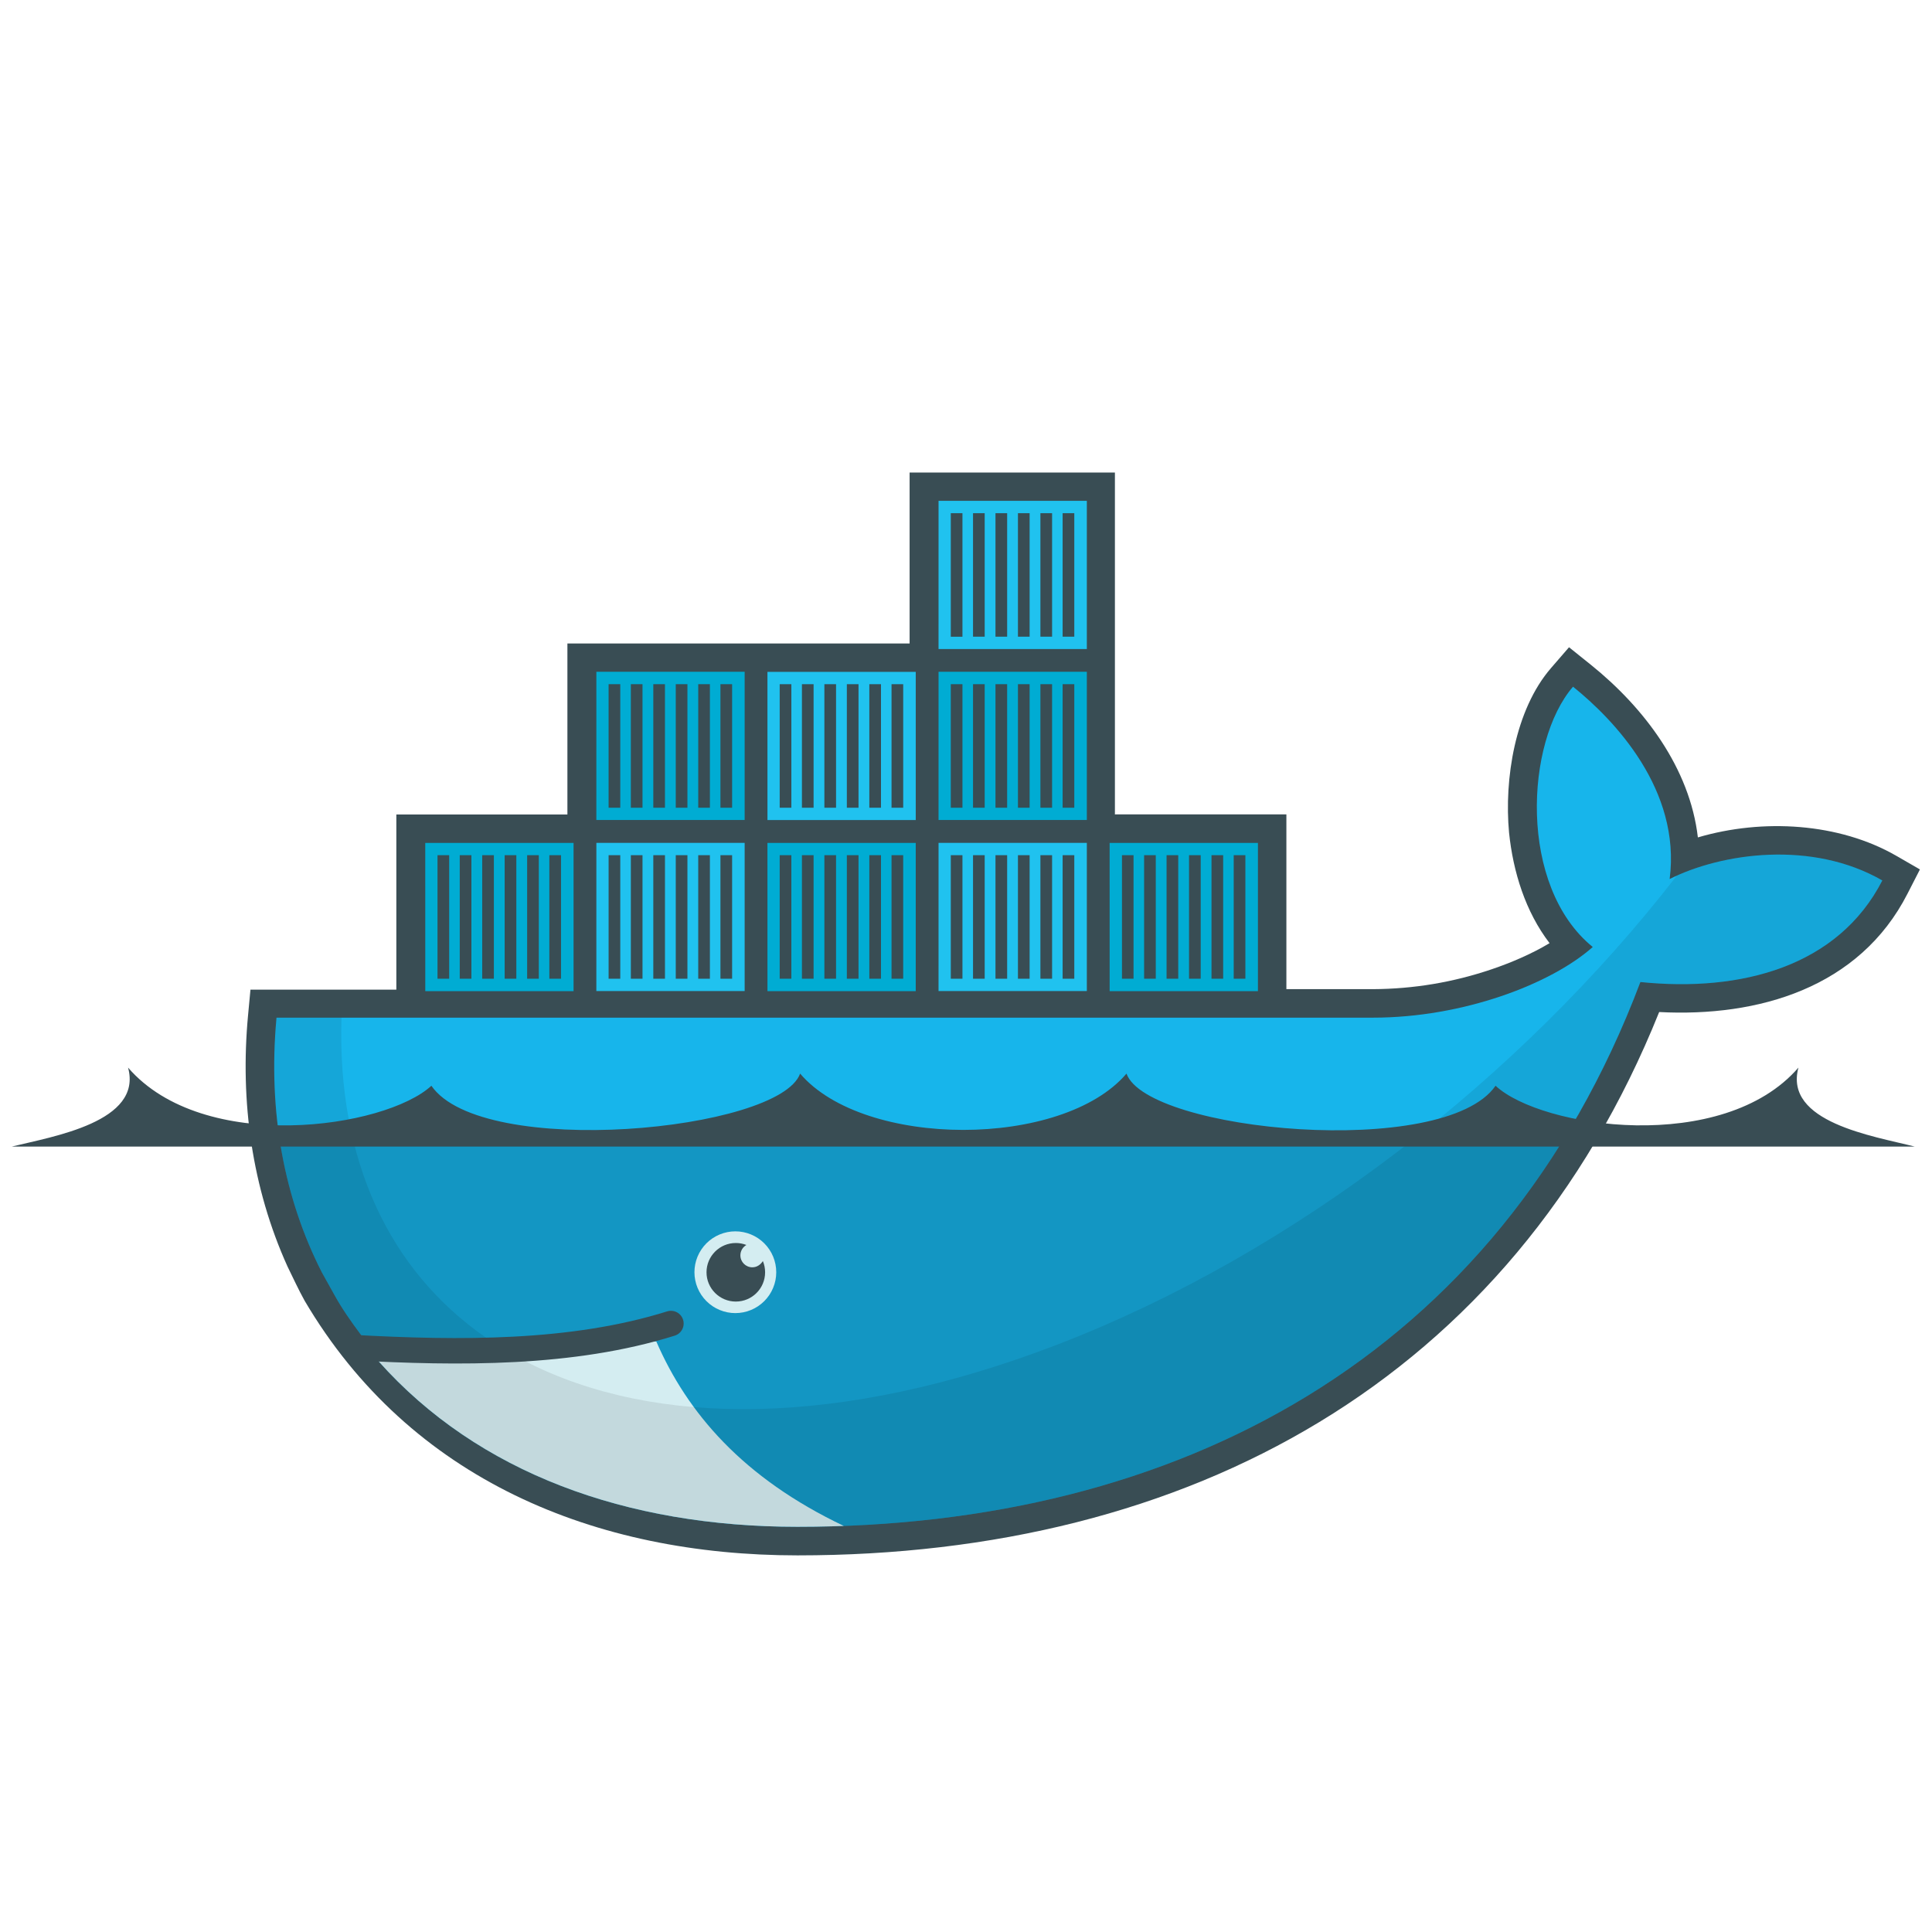 <svg xmlns="http://www.w3.org/2000/svg" xmlns:xlink="http://www.w3.org/1999/xlink" width="1024" zoomAndPan="magnify" viewBox="0 0 768 768" height="1024" preserveAspectRatio="xMidYMid meet" version="1.0"><defs><clipPath id="10a3b79102"><path d="M 97 187.047 L 764 187.047 L 764 618.297 L 97 618.297 Z M 97 187.047 " clip-rule="nonzero"/></clipPath><clipPath id="8e8889319a"><path d="M 373 199 L 433 199 L 433 259 L 373 259 Z M 373 199 " clip-rule="nonzero"/></clipPath><clipPath id="ecaef22b71"><path d="M 230.734 193.711 L 230.734 330.461 L 165.301 330.461 L 165.301 398.836 L 110.512 398.836 L 109.898 404.781 C 106.48 442.031 112.98 476.391 127.934 505.77 L 132.953 514.777 C 135.93 520.18 139.496 525.25 143.18 530.199 C 146.863 535.148 148.195 537.879 150.527 541.164 C 190.047 585.52 248.969 606.922 316.992 606.922 C 467.637 606.922 595.488 540.219 652.082 390.371 C 692.207 394.484 730.727 384.199 748.273 349.961 C 720.316 333.836 684.391 339.008 663.691 349.406 L 718.539 193.699 L 504.387 330.449 L 435.977 330.449 L 435.977 193.699 Z M 230.734 193.711 " clip-rule="nonzero"/></clipPath><clipPath id="9bf691e46d"><path d="M 380 204 L 425 204 L 425 254 L 380 254 Z M 380 204 " clip-rule="nonzero"/></clipPath><clipPath id="c2d6846018"><path d="M 230.734 193.711 L 230.734 330.461 L 165.301 330.461 L 165.301 398.836 L 110.512 398.836 L 109.898 404.781 C 106.48 442.031 112.98 476.391 127.934 505.77 L 132.953 514.777 C 135.93 520.18 139.496 525.25 143.18 530.199 C 146.863 535.148 148.195 537.879 150.527 541.164 C 190.047 585.52 248.969 606.922 316.992 606.922 C 467.637 606.922 595.488 540.219 652.082 390.371 C 692.207 394.484 730.727 384.199 748.273 349.961 C 720.316 333.836 684.391 339.008 663.691 349.406 L 718.539 193.699 L 504.387 330.449 L 435.977 330.449 L 435.977 193.699 Z M 230.734 193.711 " clip-rule="nonzero"/></clipPath><clipPath id="e0de65ed62"><path d="M 377 201 L 428 201 L 428 256 L 377 256 Z M 377 201 " clip-rule="nonzero"/></clipPath><clipPath id="97398ce300"><path d="M 230.734 193.711 L 230.734 330.461 L 165.301 330.461 L 165.301 398.836 L 110.512 398.836 L 109.898 404.781 C 106.48 442.031 112.98 476.391 127.934 505.77 L 132.953 514.777 C 135.93 520.18 139.496 525.25 143.18 530.199 C 146.863 535.148 148.195 537.879 150.527 541.164 C 190.047 585.52 248.969 606.922 316.992 606.922 C 467.637 606.922 595.488 540.219 652.082 390.371 C 692.207 394.484 730.727 384.199 748.273 349.961 C 720.316 333.836 684.391 339.008 663.691 349.406 L 718.539 193.699 L 504.387 330.449 L 435.977 330.449 L 435.977 193.699 Z M 230.734 193.711 " clip-rule="nonzero"/></clipPath><clipPath id="06399e8d32"><path d="M 441 199 L 501 199 L 501 259 L 441 259 Z M 441 199 " clip-rule="nonzero"/></clipPath><clipPath id="962b261a9f"><path d="M 230.734 193.711 L 230.734 330.461 L 165.301 330.461 L 165.301 398.836 L 110.512 398.836 L 109.898 404.781 C 106.48 442.031 112.98 476.391 127.934 505.77 L 132.953 514.777 C 135.93 520.18 139.496 525.25 143.18 530.199 C 146.863 535.148 148.195 537.879 150.527 541.164 C 190.047 585.52 248.969 606.922 316.992 606.922 C 467.637 606.922 595.488 540.219 652.082 390.371 C 692.207 394.484 730.727 384.199 748.273 349.961 C 720.316 333.836 684.391 339.008 663.691 349.406 L 718.539 193.699 L 504.387 330.449 L 435.977 330.449 L 435.977 193.699 Z M 230.734 193.711 " clip-rule="nonzero"/></clipPath><clipPath id="78851671aa"><path d="M 448 204 L 493 204 L 493 254 L 448 254 Z M 448 204 " clip-rule="nonzero"/></clipPath><clipPath id="5adfe8aeeb"><path d="M 230.734 193.711 L 230.734 330.461 L 165.301 330.461 L 165.301 398.836 L 110.512 398.836 L 109.898 404.781 C 106.48 442.031 112.98 476.391 127.934 505.77 L 132.953 514.777 C 135.93 520.18 139.496 525.25 143.18 530.199 C 146.863 535.148 148.195 537.879 150.527 541.164 C 190.047 585.52 248.969 606.922 316.992 606.922 C 467.637 606.922 595.488 540.219 652.082 390.371 C 692.207 394.484 730.727 384.199 748.273 349.961 C 720.316 333.836 684.391 339.008 663.691 349.406 L 718.539 193.699 L 504.387 330.449 L 435.977 330.449 L 435.977 193.699 Z M 230.734 193.711 " clip-rule="nonzero"/></clipPath><clipPath id="a62c2bb983"><path d="M 446 201 L 496 201 L 496 256 L 446 256 Z M 446 201 " clip-rule="nonzero"/></clipPath><clipPath id="b6701d92ac"><path d="M 230.734 193.711 L 230.734 330.461 L 165.301 330.461 L 165.301 398.836 L 110.512 398.836 L 109.898 404.781 C 106.48 442.031 112.98 476.391 127.934 505.77 L 132.953 514.777 C 135.93 520.18 139.496 525.25 143.18 530.199 C 146.863 535.148 148.195 537.879 150.527 541.164 C 190.047 585.52 248.969 606.922 316.992 606.922 C 467.637 606.922 595.488 540.219 652.082 390.371 C 692.207 394.484 730.727 384.199 748.273 349.961 C 720.316 333.836 684.391 339.008 663.691 349.406 L 718.539 193.699 L 504.387 330.449 L 435.977 330.449 L 435.977 193.699 Z M 230.734 193.711 " clip-rule="nonzero"/></clipPath><clipPath id="7422827731"><path d="M 109 267 L 160 267 L 160 326 L 109 326 Z M 109 267 " clip-rule="nonzero"/></clipPath><clipPath id="24b95cbdf8"><path d="M 230.734 193.711 L 230.734 330.461 L 165.301 330.461 L 165.301 398.836 L 110.512 398.836 L 109.898 404.781 C 106.48 442.031 112.98 476.391 127.934 505.77 L 132.953 514.777 C 135.93 520.18 139.496 525.25 143.18 530.199 C 146.863 535.148 148.195 537.879 150.527 541.164 C 190.047 585.52 248.969 606.922 316.992 606.922 C 467.637 606.922 595.488 540.219 652.082 390.371 C 692.207 394.484 730.727 384.199 748.273 349.961 C 720.316 333.836 684.391 339.008 663.691 349.406 L 718.539 193.699 L 504.387 330.449 L 435.977 330.449 L 435.977 193.699 Z M 230.734 193.711 " clip-rule="nonzero"/></clipPath><clipPath id="fdfdb25774"><path d="M 109 335 L 160 335 L 160 394 L 109 394 Z M 109 335 " clip-rule="nonzero"/></clipPath><clipPath id="372f75aa04"><path d="M 230.734 193.711 L 230.734 330.461 L 165.301 330.461 L 165.301 398.836 L 110.512 398.836 L 109.898 404.781 C 106.48 442.031 112.98 476.391 127.934 505.77 L 132.953 514.777 C 135.93 520.18 139.496 525.25 143.18 530.199 C 146.863 535.148 148.195 537.879 150.527 541.164 C 190.047 585.52 248.969 606.922 316.992 606.922 C 467.637 606.922 595.488 540.219 652.082 390.371 C 692.207 394.484 730.727 384.199 748.273 349.961 C 720.316 333.836 684.391 339.008 663.691 349.406 L 718.539 193.699 L 504.387 330.449 L 435.977 330.449 L 435.977 193.699 Z M 230.734 193.711 " clip-rule="nonzero"/></clipPath><clipPath id="4616b498c3"><path d="M 109 271 L 153 271 L 153 322 L 109 322 Z M 109 271 " clip-rule="nonzero"/></clipPath><clipPath id="febd6122a7"><path d="M 230.734 193.711 L 230.734 330.461 L 165.301 330.461 L 165.301 398.836 L 110.512 398.836 L 109.898 404.781 C 106.48 442.031 112.98 476.391 127.934 505.77 L 132.953 514.777 C 135.93 520.18 139.496 525.25 143.18 530.199 C 146.863 535.148 148.195 537.879 150.527 541.164 C 190.047 585.52 248.969 606.922 316.992 606.922 C 467.637 606.922 595.488 540.219 652.082 390.371 C 692.207 394.484 730.727 384.199 748.273 349.961 C 720.316 333.836 684.391 339.008 663.691 349.406 L 718.539 193.699 L 504.387 330.449 L 435.977 330.449 L 435.977 193.699 Z M 230.734 193.711 " clip-rule="nonzero"/></clipPath><clipPath id="0eab6259ca"><path d="M 109 269 L 156 269 L 156 324 L 109 324 Z M 109 269 " clip-rule="nonzero"/></clipPath><clipPath id="7a2079aee5"><path d="M 230.734 193.711 L 230.734 330.461 L 165.301 330.461 L 165.301 398.836 L 110.512 398.836 L 109.898 404.781 C 106.48 442.031 112.98 476.391 127.934 505.77 L 132.953 514.777 C 135.93 520.18 139.496 525.25 143.18 530.199 C 146.863 535.148 148.195 537.879 150.527 541.164 C 190.047 585.52 248.969 606.922 316.992 606.922 C 467.637 606.922 595.488 540.219 652.082 390.371 C 692.207 394.484 730.727 384.199 748.273 349.961 C 720.316 333.836 684.391 339.008 663.691 349.406 L 718.539 193.699 L 504.387 330.449 L 435.977 330.449 L 435.977 193.699 Z M 230.734 193.711 " clip-rule="nonzero"/></clipPath><clipPath id="b7542903a2"><path d="M 109 339 L 153 339 L 153 390 L 109 390 Z M 109 339 " clip-rule="nonzero"/></clipPath><clipPath id="a1eb9e9aad"><path d="M 230.734 193.711 L 230.734 330.461 L 165.301 330.461 L 165.301 398.836 L 110.512 398.836 L 109.898 404.781 C 106.48 442.031 112.98 476.391 127.934 505.77 L 132.953 514.777 C 135.93 520.18 139.496 525.25 143.18 530.199 C 146.863 535.148 148.195 537.879 150.527 541.164 C 190.047 585.52 248.969 606.922 316.992 606.922 C 467.637 606.922 595.488 540.219 652.082 390.371 C 692.207 394.484 730.727 384.199 748.273 349.961 C 720.316 333.836 684.391 339.008 663.691 349.406 L 718.539 193.699 L 504.387 330.449 L 435.977 330.449 L 435.977 193.699 Z M 230.734 193.711 " clip-rule="nonzero"/></clipPath><clipPath id="848724b46c"><path d="M 109 337 L 156 337 L 156 392 L 109 392 Z M 109 337 " clip-rule="nonzero"/></clipPath><clipPath id="706e57dc2b"><path d="M 230.734 193.711 L 230.734 330.461 L 165.301 330.461 L 165.301 398.836 L 110.512 398.836 L 109.898 404.781 C 106.48 442.031 112.98 476.391 127.934 505.77 L 132.953 514.777 C 135.93 520.18 139.496 525.25 143.18 530.199 C 146.863 535.148 148.195 537.879 150.527 541.164 C 190.047 585.52 248.969 606.922 316.992 606.922 C 467.637 606.922 595.488 540.219 652.082 390.371 C 692.207 394.484 730.727 384.199 748.273 349.961 C 720.316 333.836 684.391 339.008 663.691 349.406 L 718.539 193.699 L 504.387 330.449 L 435.977 330.449 L 435.977 193.699 Z M 230.734 193.711 " clip-rule="nonzero"/></clipPath><clipPath id="0268853c59"><path d="M 169 335 L 228 335 L 228 394 L 169 394 Z M 169 335 " clip-rule="nonzero"/></clipPath><clipPath id="acb6ba248b"><path d="M 230.734 193.711 L 230.734 330.461 L 165.301 330.461 L 165.301 398.836 L 110.512 398.836 L 109.898 404.781 C 106.48 442.031 112.98 476.391 127.934 505.77 L 132.953 514.777 C 135.93 520.18 139.496 525.25 143.18 530.199 C 146.863 535.148 148.195 537.879 150.527 541.164 C 190.047 585.52 248.969 606.922 316.992 606.922 C 467.637 606.922 595.488 540.219 652.082 390.371 C 692.207 394.484 730.727 384.199 748.273 349.961 C 720.316 333.836 684.391 339.008 663.691 349.406 L 718.539 193.699 L 504.387 330.449 L 435.977 330.449 L 435.977 193.699 Z M 230.734 193.711 " clip-rule="nonzero"/></clipPath><clipPath id="f00617a7c7"><path d="M 169 267 L 228 267 L 228 326 L 169 326 Z M 169 267 " clip-rule="nonzero"/></clipPath><clipPath id="262f6b8fbe"><path d="M 230.734 193.711 L 230.734 330.461 L 165.301 330.461 L 165.301 398.836 L 110.512 398.836 L 109.898 404.781 C 106.48 442.031 112.98 476.391 127.934 505.77 L 132.953 514.777 C 135.93 520.18 139.496 525.25 143.18 530.199 C 146.863 535.148 148.195 537.879 150.527 541.164 C 190.047 585.52 248.969 606.922 316.992 606.922 C 467.637 606.922 595.488 540.219 652.082 390.371 C 692.207 394.484 730.727 384.199 748.273 349.961 C 720.316 333.836 684.391 339.008 663.691 349.406 L 718.539 193.699 L 504.387 330.449 L 435.977 330.449 L 435.977 193.699 Z M 230.734 193.711 " clip-rule="nonzero"/></clipPath><clipPath id="baff7c073f"><path d="M 176 339 L 221 339 L 221 390 L 176 390 Z M 176 339 " clip-rule="nonzero"/></clipPath><clipPath id="74b902eac7"><path d="M 230.734 193.711 L 230.734 330.461 L 165.301 330.461 L 165.301 398.836 L 110.512 398.836 L 109.898 404.781 C 106.48 442.031 112.98 476.391 127.934 505.77 L 132.953 514.777 C 135.93 520.18 139.496 525.25 143.18 530.199 C 146.863 535.148 148.195 537.879 150.527 541.164 C 190.047 585.52 248.969 606.922 316.992 606.922 C 467.637 606.922 595.488 540.219 652.082 390.371 C 692.207 394.484 730.727 384.199 748.273 349.961 C 720.316 333.836 684.391 339.008 663.691 349.406 L 718.539 193.699 L 504.387 330.449 L 435.977 330.449 L 435.977 193.699 Z M 230.734 193.711 " clip-rule="nonzero"/></clipPath><clipPath id="4c927b8cc2"><path d="M 173 337 L 224 337 L 224 392 L 173 392 Z M 173 337 " clip-rule="nonzero"/></clipPath><clipPath id="c436e6df91"><path d="M 230.734 193.711 L 230.734 330.461 L 165.301 330.461 L 165.301 398.836 L 110.512 398.836 L 109.898 404.781 C 106.48 442.031 112.98 476.391 127.934 505.77 L 132.953 514.777 C 135.93 520.18 139.496 525.25 143.18 530.199 C 146.863 535.148 148.195 537.879 150.527 541.164 C 190.047 585.52 248.969 606.922 316.992 606.922 C 467.637 606.922 595.488 540.219 652.082 390.371 C 692.207 394.484 730.727 384.199 748.273 349.961 C 720.316 333.836 684.391 339.008 663.691 349.406 L 718.539 193.699 L 504.387 330.449 L 435.977 330.449 L 435.977 193.699 Z M 230.734 193.711 " clip-rule="nonzero"/></clipPath><clipPath id="26b3767695"><path d="M 176 271 L 221 271 L 221 322 L 176 322 Z M 176 271 " clip-rule="nonzero"/></clipPath><clipPath id="705783a3c8"><path d="M 230.734 193.711 L 230.734 330.461 L 165.301 330.461 L 165.301 398.836 L 110.512 398.836 L 109.898 404.781 C 106.48 442.031 112.98 476.391 127.934 505.77 L 132.953 514.777 C 135.93 520.18 139.496 525.25 143.18 530.199 C 146.863 535.148 148.195 537.879 150.527 541.164 C 190.047 585.52 248.969 606.922 316.992 606.922 C 467.637 606.922 595.488 540.219 652.082 390.371 C 692.207 394.484 730.727 384.199 748.273 349.961 C 720.316 333.836 684.391 339.008 663.691 349.406 L 718.539 193.699 L 504.387 330.449 L 435.977 330.449 L 435.977 193.699 Z M 230.734 193.711 " clip-rule="nonzero"/></clipPath><clipPath id="a30a4a0b04"><path d="M 173 269 L 224 269 L 224 324 L 173 324 Z M 173 269 " clip-rule="nonzero"/></clipPath><clipPath id="7aa91462f3"><path d="M 230.734 193.711 L 230.734 330.461 L 165.301 330.461 L 165.301 398.836 L 110.512 398.836 L 109.898 404.781 C 106.48 442.031 112.98 476.391 127.934 505.77 L 132.953 514.777 C 135.93 520.18 139.496 525.25 143.18 530.199 C 146.863 535.148 148.195 537.879 150.527 541.164 C 190.047 585.52 248.969 606.922 316.992 606.922 C 467.637 606.922 595.488 540.219 652.082 390.371 C 692.207 394.484 730.727 384.199 748.273 349.961 C 720.316 333.836 684.391 339.008 663.691 349.406 L 718.539 193.699 L 504.387 330.449 L 435.977 330.449 L 435.977 193.699 Z M 230.734 193.711 " clip-rule="nonzero"/></clipPath><clipPath id="acc260e414"><path d="M 237 267 L 297 267 L 297 326 L 237 326 Z M 237 267 " clip-rule="nonzero"/></clipPath><clipPath id="da1f4ce6d6"><path d="M 230.734 193.711 L 230.734 330.461 L 165.301 330.461 L 165.301 398.836 L 110.512 398.836 L 109.898 404.781 C 106.48 442.031 112.98 476.391 127.934 505.77 L 132.953 514.777 C 135.93 520.18 139.496 525.25 143.18 530.199 C 146.863 535.148 148.195 537.879 150.527 541.164 C 190.047 585.52 248.969 606.922 316.992 606.922 C 467.637 606.922 595.488 540.219 652.082 390.371 C 692.207 394.484 730.727 384.199 748.273 349.961 C 720.316 333.836 684.391 339.008 663.691 349.406 L 718.539 193.699 L 504.387 330.449 L 435.977 330.449 L 435.977 193.699 Z M 230.734 193.711 " clip-rule="nonzero"/></clipPath><clipPath id="d7ae338fd7"><path d="M 237 335 L 297 335 L 297 394 L 237 394 Z M 237 335 " clip-rule="nonzero"/></clipPath><clipPath id="fc3228815f"><path d="M 230.734 193.711 L 230.734 330.461 L 165.301 330.461 L 165.301 398.836 L 110.512 398.836 L 109.898 404.781 C 106.48 442.031 112.98 476.391 127.934 505.77 L 132.953 514.777 C 135.93 520.18 139.496 525.25 143.18 530.199 C 146.863 535.148 148.195 537.879 150.527 541.164 C 190.047 585.52 248.969 606.922 316.992 606.922 C 467.637 606.922 595.488 540.219 652.082 390.371 C 692.207 394.484 730.727 384.199 748.273 349.961 C 720.316 333.836 684.391 339.008 663.691 349.406 L 718.539 193.699 L 504.387 330.449 L 435.977 330.449 L 435.977 193.699 Z M 230.734 193.711 " clip-rule="nonzero"/></clipPath><clipPath id="e194c2694b"><path d="M 244 271 L 289 271 L 289 322 L 244 322 Z M 244 271 " clip-rule="nonzero"/></clipPath><clipPath id="f2f4921351"><path d="M 230.734 193.711 L 230.734 330.461 L 165.301 330.461 L 165.301 398.836 L 110.512 398.836 L 109.898 404.781 C 106.48 442.031 112.98 476.391 127.934 505.77 L 132.953 514.777 C 135.93 520.18 139.496 525.25 143.18 530.199 C 146.863 535.148 148.195 537.879 150.527 541.164 C 190.047 585.52 248.969 606.922 316.992 606.922 C 467.637 606.922 595.488 540.219 652.082 390.371 C 692.207 394.484 730.727 384.199 748.273 349.961 C 720.316 333.836 684.391 339.008 663.691 349.406 L 718.539 193.699 L 504.387 330.449 L 435.977 330.449 L 435.977 193.699 Z M 230.734 193.711 " clip-rule="nonzero"/></clipPath><clipPath id="80ec755395"><path d="M 241 269 L 292 269 L 292 324 L 241 324 Z M 241 269 " clip-rule="nonzero"/></clipPath><clipPath id="3902d50ad0"><path d="M 230.734 193.711 L 230.734 330.461 L 165.301 330.461 L 165.301 398.836 L 110.512 398.836 L 109.898 404.781 C 106.48 442.031 112.98 476.391 127.934 505.77 L 132.953 514.777 C 135.93 520.18 139.496 525.25 143.18 530.199 C 146.863 535.148 148.195 537.879 150.527 541.164 C 190.047 585.52 248.969 606.922 316.992 606.922 C 467.637 606.922 595.488 540.219 652.082 390.371 C 692.207 394.484 730.727 384.199 748.273 349.961 C 720.316 333.836 684.391 339.008 663.691 349.406 L 718.539 193.699 L 504.387 330.449 L 435.977 330.449 L 435.977 193.699 Z M 230.734 193.711 " clip-rule="nonzero"/></clipPath><clipPath id="12deabb885"><path d="M 244 339 L 289 339 L 289 390 L 244 390 Z M 244 339 " clip-rule="nonzero"/></clipPath><clipPath id="5fe100cc22"><path d="M 230.734 193.711 L 230.734 330.461 L 165.301 330.461 L 165.301 398.836 L 110.512 398.836 L 109.898 404.781 C 106.48 442.031 112.98 476.391 127.934 505.77 L 132.953 514.777 C 135.93 520.18 139.496 525.25 143.18 530.199 C 146.863 535.148 148.195 537.879 150.527 541.164 C 190.047 585.52 248.969 606.922 316.992 606.922 C 467.637 606.922 595.488 540.219 652.082 390.371 C 692.207 394.484 730.727 384.199 748.273 349.961 C 720.316 333.836 684.391 339.008 663.691 349.406 L 718.539 193.699 L 504.387 330.449 L 435.977 330.449 L 435.977 193.699 Z M 230.734 193.711 " clip-rule="nonzero"/></clipPath><clipPath id="24cd03513b"><path d="M 241 337 L 292 337 L 292 392 L 241 392 Z M 241 337 " clip-rule="nonzero"/></clipPath><clipPath id="3f4cf6ac2b"><path d="M 230.734 193.711 L 230.734 330.461 L 165.301 330.461 L 165.301 398.836 L 110.512 398.836 L 109.898 404.781 C 106.48 442.031 112.98 476.391 127.934 505.77 L 132.953 514.777 C 135.93 520.18 139.496 525.25 143.18 530.199 C 146.863 535.148 148.195 537.879 150.527 541.164 C 190.047 585.52 248.969 606.922 316.992 606.922 C 467.637 606.922 595.488 540.219 652.082 390.371 C 692.207 394.484 730.727 384.199 748.273 349.961 C 720.316 333.836 684.391 339.008 663.691 349.406 L 718.539 193.699 L 504.387 330.449 L 435.977 330.449 L 435.977 193.699 Z M 230.734 193.711 " clip-rule="nonzero"/></clipPath><clipPath id="27165decfb"><path d="M 305 335 L 365 335 L 365 394 L 305 394 Z M 305 335 " clip-rule="nonzero"/></clipPath><clipPath id="385e27a67f"><path d="M 230.734 193.711 L 230.734 330.461 L 165.301 330.461 L 165.301 398.836 L 110.512 398.836 L 109.898 404.781 C 106.48 442.031 112.98 476.391 127.934 505.77 L 132.953 514.777 C 135.93 520.18 139.496 525.25 143.18 530.199 C 146.863 535.148 148.195 537.879 150.527 541.164 C 190.047 585.52 248.969 606.922 316.992 606.922 C 467.637 606.922 595.488 540.219 652.082 390.371 C 692.207 394.484 730.727 384.199 748.273 349.961 C 720.316 333.836 684.391 339.008 663.691 349.406 L 718.539 193.699 L 504.387 330.449 L 435.977 330.449 L 435.977 193.699 Z M 230.734 193.711 " clip-rule="nonzero"/></clipPath><clipPath id="a6c50a14df"><path d="M 305 267 L 365 267 L 365 326 L 305 326 Z M 305 267 " clip-rule="nonzero"/></clipPath><clipPath id="f69ba50354"><path d="M 230.734 193.711 L 230.734 330.461 L 165.301 330.461 L 165.301 398.836 L 110.512 398.836 L 109.898 404.781 C 106.48 442.031 112.98 476.391 127.934 505.77 L 132.953 514.777 C 135.93 520.18 139.496 525.25 143.18 530.199 C 146.863 535.148 148.195 537.879 150.527 541.164 C 190.047 585.52 248.969 606.922 316.992 606.922 C 467.637 606.922 595.488 540.219 652.082 390.371 C 692.207 394.484 730.727 384.199 748.273 349.961 C 720.316 333.836 684.391 339.008 663.691 349.406 L 718.539 193.699 L 504.387 330.449 L 435.977 330.449 L 435.977 193.699 Z M 230.734 193.711 " clip-rule="nonzero"/></clipPath><clipPath id="5422047225"><path d="M 312 339 L 357 339 L 357 390 L 312 390 Z M 312 339 " clip-rule="nonzero"/></clipPath><clipPath id="50a60d4fe7"><path d="M 230.734 193.711 L 230.734 330.461 L 165.301 330.461 L 165.301 398.836 L 110.512 398.836 L 109.898 404.781 C 106.48 442.031 112.98 476.391 127.934 505.77 L 132.953 514.777 C 135.93 520.18 139.496 525.25 143.18 530.199 C 146.863 535.148 148.195 537.879 150.527 541.164 C 190.047 585.52 248.969 606.922 316.992 606.922 C 467.637 606.922 595.488 540.219 652.082 390.371 C 692.207 394.484 730.727 384.199 748.273 349.961 C 720.316 333.836 684.391 339.008 663.691 349.406 L 718.539 193.699 L 504.387 330.449 L 435.977 330.449 L 435.977 193.699 Z M 230.734 193.711 " clip-rule="nonzero"/></clipPath><clipPath id="af8679a494"><path d="M 309 337 L 360 337 L 360 392 L 309 392 Z M 309 337 " clip-rule="nonzero"/></clipPath><clipPath id="c6bffdc5c1"><path d="M 230.734 193.711 L 230.734 330.461 L 165.301 330.461 L 165.301 398.836 L 110.512 398.836 L 109.898 404.781 C 106.48 442.031 112.98 476.391 127.934 505.77 L 132.953 514.777 C 135.93 520.18 139.496 525.25 143.18 530.199 C 146.863 535.148 148.195 537.879 150.527 541.164 C 190.047 585.52 248.969 606.922 316.992 606.922 C 467.637 606.922 595.488 540.219 652.082 390.371 C 692.207 394.484 730.727 384.199 748.273 349.961 C 720.316 333.836 684.391 339.008 663.691 349.406 L 718.539 193.699 L 504.387 330.449 L 435.977 330.449 L 435.977 193.699 Z M 230.734 193.711 " clip-rule="nonzero"/></clipPath><clipPath id="81131f0b3e"><path d="M 312 271 L 357 271 L 357 322 L 312 322 Z M 312 271 " clip-rule="nonzero"/></clipPath><clipPath id="55584abb88"><path d="M 230.734 193.711 L 230.734 330.461 L 165.301 330.461 L 165.301 398.836 L 110.512 398.836 L 109.898 404.781 C 106.48 442.031 112.98 476.391 127.934 505.77 L 132.953 514.777 C 135.93 520.18 139.496 525.25 143.18 530.199 C 146.863 535.148 148.195 537.879 150.527 541.164 C 190.047 585.52 248.969 606.922 316.992 606.922 C 467.637 606.922 595.488 540.219 652.082 390.371 C 692.207 394.484 730.727 384.199 748.273 349.961 C 720.316 333.836 684.391 339.008 663.691 349.406 L 718.539 193.699 L 504.387 330.449 L 435.977 330.449 L 435.977 193.699 Z M 230.734 193.711 " clip-rule="nonzero"/></clipPath><clipPath id="dd48c91ba1"><path d="M 309 269 L 360 269 L 360 324 L 309 324 Z M 309 269 " clip-rule="nonzero"/></clipPath><clipPath id="aded4e6756"><path d="M 230.734 193.711 L 230.734 330.461 L 165.301 330.461 L 165.301 398.836 L 110.512 398.836 L 109.898 404.781 C 106.48 442.031 112.98 476.391 127.934 505.77 L 132.953 514.777 C 135.93 520.18 139.496 525.25 143.18 530.199 C 146.863 535.148 148.195 537.879 150.527 541.164 C 190.047 585.52 248.969 606.922 316.992 606.922 C 467.637 606.922 595.488 540.219 652.082 390.371 C 692.207 394.484 730.727 384.199 748.273 349.961 C 720.316 333.836 684.391 339.008 663.691 349.406 L 718.539 193.699 L 504.387 330.449 L 435.977 330.449 L 435.977 193.699 Z M 230.734 193.711 " clip-rule="nonzero"/></clipPath><clipPath id="8efd03ec7b"><path d="M 373 267 L 433 267 L 433 326 L 373 326 Z M 373 267 " clip-rule="nonzero"/></clipPath><clipPath id="d2c80e1234"><path d="M 230.734 193.711 L 230.734 330.461 L 165.301 330.461 L 165.301 398.836 L 110.512 398.836 L 109.898 404.781 C 106.48 442.031 112.98 476.391 127.934 505.77 L 132.953 514.777 C 135.93 520.18 139.496 525.25 143.18 530.199 C 146.863 535.148 148.195 537.879 150.527 541.164 C 190.047 585.52 248.969 606.922 316.992 606.922 C 467.637 606.922 595.488 540.219 652.082 390.371 C 692.207 394.484 730.727 384.199 748.273 349.961 C 720.316 333.836 684.391 339.008 663.691 349.406 L 718.539 193.699 L 504.387 330.449 L 435.977 330.449 L 435.977 193.699 Z M 230.734 193.711 " clip-rule="nonzero"/></clipPath><clipPath id="11a4f8642e"><path d="M 373 335 L 433 335 L 433 394 L 373 394 Z M 373 335 " clip-rule="nonzero"/></clipPath><clipPath id="adda6c4a1f"><path d="M 230.734 193.711 L 230.734 330.461 L 165.301 330.461 L 165.301 398.836 L 110.512 398.836 L 109.898 404.781 C 106.48 442.031 112.98 476.391 127.934 505.77 L 132.953 514.777 C 135.93 520.18 139.496 525.25 143.18 530.199 C 146.863 535.148 148.195 537.879 150.527 541.164 C 190.047 585.52 248.969 606.922 316.992 606.922 C 467.637 606.922 595.488 540.219 652.082 390.371 C 692.207 394.484 730.727 384.199 748.273 349.961 C 720.316 333.836 684.391 339.008 663.691 349.406 L 718.539 193.699 L 504.387 330.449 L 435.977 330.449 L 435.977 193.699 Z M 230.734 193.711 " clip-rule="nonzero"/></clipPath><clipPath id="06399b97c7"><path d="M 380 271 L 425 271 L 425 322 L 380 322 Z M 380 271 " clip-rule="nonzero"/></clipPath><clipPath id="47ed7b1cff"><path d="M 230.734 193.711 L 230.734 330.461 L 165.301 330.461 L 165.301 398.836 L 110.512 398.836 L 109.898 404.781 C 106.48 442.031 112.98 476.391 127.934 505.77 L 132.953 514.777 C 135.93 520.18 139.496 525.25 143.18 530.199 C 146.863 535.148 148.195 537.879 150.527 541.164 C 190.047 585.52 248.969 606.922 316.992 606.922 C 467.637 606.922 595.488 540.219 652.082 390.371 C 692.207 394.484 730.727 384.199 748.273 349.961 C 720.316 333.836 684.391 339.008 663.691 349.406 L 718.539 193.699 L 504.387 330.449 L 435.977 330.449 L 435.977 193.699 Z M 230.734 193.711 " clip-rule="nonzero"/></clipPath><clipPath id="19ee8d426c"><path d="M 377 269 L 428 269 L 428 324 L 377 324 Z M 377 269 " clip-rule="nonzero"/></clipPath><clipPath id="f271444426"><path d="M 230.734 193.711 L 230.734 330.461 L 165.301 330.461 L 165.301 398.836 L 110.512 398.836 L 109.898 404.781 C 106.48 442.031 112.98 476.391 127.934 505.77 L 132.953 514.777 C 135.93 520.18 139.496 525.25 143.18 530.199 C 146.863 535.148 148.195 537.879 150.527 541.164 C 190.047 585.52 248.969 606.922 316.992 606.922 C 467.637 606.922 595.488 540.219 652.082 390.371 C 692.207 394.484 730.727 384.199 748.273 349.961 C 720.316 333.836 684.391 339.008 663.691 349.406 L 718.539 193.699 L 504.387 330.449 L 435.977 330.449 L 435.977 193.699 Z M 230.734 193.711 " clip-rule="nonzero"/></clipPath><clipPath id="6be7439557"><path d="M 380 339 L 425 339 L 425 390 L 380 390 Z M 380 339 " clip-rule="nonzero"/></clipPath><clipPath id="93799d9637"><path d="M 230.734 193.711 L 230.734 330.461 L 165.301 330.461 L 165.301 398.836 L 110.512 398.836 L 109.898 404.781 C 106.48 442.031 112.98 476.391 127.934 505.77 L 132.953 514.777 C 135.93 520.18 139.496 525.25 143.18 530.199 C 146.863 535.148 148.195 537.879 150.527 541.164 C 190.047 585.52 248.969 606.922 316.992 606.922 C 467.637 606.922 595.488 540.219 652.082 390.371 C 692.207 394.484 730.727 384.199 748.273 349.961 C 720.316 333.836 684.391 339.008 663.691 349.406 L 718.539 193.699 L 504.387 330.449 L 435.977 330.449 L 435.977 193.699 Z M 230.734 193.711 " clip-rule="nonzero"/></clipPath><clipPath id="3942c15fda"><path d="M 377 337 L 428 337 L 428 392 L 377 392 Z M 377 337 " clip-rule="nonzero"/></clipPath><clipPath id="8d40d7d287"><path d="M 230.734 193.711 L 230.734 330.461 L 165.301 330.461 L 165.301 398.836 L 110.512 398.836 L 109.898 404.781 C 106.48 442.031 112.98 476.391 127.934 505.77 L 132.953 514.777 C 135.93 520.18 139.496 525.25 143.18 530.199 C 146.863 535.148 148.195 537.879 150.527 541.164 C 190.047 585.52 248.969 606.922 316.992 606.922 C 467.637 606.922 595.488 540.219 652.082 390.371 C 692.207 394.484 730.727 384.199 748.273 349.961 C 720.316 333.836 684.391 339.008 663.691 349.406 L 718.539 193.699 L 504.387 330.449 L 435.977 330.449 L 435.977 193.699 Z M 230.734 193.711 " clip-rule="nonzero"/></clipPath><clipPath id="adecfa85ec"><path d="M 441 335 L 501 335 L 501 394 L 441 394 Z M 441 335 " clip-rule="nonzero"/></clipPath><clipPath id="3e6d17def3"><path d="M 230.734 193.711 L 230.734 330.461 L 165.301 330.461 L 165.301 398.836 L 110.512 398.836 L 109.898 404.781 C 106.48 442.031 112.98 476.391 127.934 505.77 L 132.953 514.777 C 135.93 520.18 139.496 525.25 143.18 530.199 C 146.863 535.148 148.195 537.879 150.527 541.164 C 190.047 585.52 248.969 606.922 316.992 606.922 C 467.637 606.922 595.488 540.219 652.082 390.371 C 692.207 394.484 730.727 384.199 748.273 349.961 C 720.316 333.836 684.391 339.008 663.691 349.406 L 718.539 193.699 L 504.387 330.449 L 435.977 330.449 L 435.977 193.699 Z M 230.734 193.711 " clip-rule="nonzero"/></clipPath><clipPath id="a4d6f9f08f"><path d="M 441 267 L 501 267 L 501 326 L 441 326 Z M 441 267 " clip-rule="nonzero"/></clipPath><clipPath id="3fff13e82d"><path d="M 230.734 193.711 L 230.734 330.461 L 165.301 330.461 L 165.301 398.836 L 110.512 398.836 L 109.898 404.781 C 106.48 442.031 112.98 476.391 127.934 505.77 L 132.953 514.777 C 135.93 520.18 139.496 525.25 143.18 530.199 C 146.863 535.148 148.195 537.879 150.527 541.164 C 190.047 585.52 248.969 606.922 316.992 606.922 C 467.637 606.922 595.488 540.219 652.082 390.371 C 692.207 394.484 730.727 384.199 748.273 349.961 C 720.316 333.836 684.391 339.008 663.691 349.406 L 718.539 193.699 L 504.387 330.449 L 435.977 330.449 L 435.977 193.699 Z M 230.734 193.711 " clip-rule="nonzero"/></clipPath><clipPath id="eb1b8ef7fe"><path d="M 448 339 L 493 339 L 493 390 L 448 390 Z M 448 339 " clip-rule="nonzero"/></clipPath><clipPath id="64cd1c3c9d"><path d="M 230.734 193.711 L 230.734 330.461 L 165.301 330.461 L 165.301 398.836 L 110.512 398.836 L 109.898 404.781 C 106.48 442.031 112.98 476.391 127.934 505.77 L 132.953 514.777 C 135.93 520.18 139.496 525.25 143.18 530.199 C 146.863 535.148 148.195 537.879 150.527 541.164 C 190.047 585.52 248.969 606.922 316.992 606.922 C 467.637 606.922 595.488 540.219 652.082 390.371 C 692.207 394.484 730.727 384.199 748.273 349.961 C 720.316 333.836 684.391 339.008 663.691 349.406 L 718.539 193.699 L 504.387 330.449 L 435.977 330.449 L 435.977 193.699 Z M 230.734 193.711 " clip-rule="nonzero"/></clipPath><clipPath id="357a834340"><path d="M 446 337 L 496 337 L 496 392 L 446 392 Z M 446 337 " clip-rule="nonzero"/></clipPath><clipPath id="d4c6a3b899"><path d="M 230.734 193.711 L 230.734 330.461 L 165.301 330.461 L 165.301 398.836 L 110.512 398.836 L 109.898 404.781 C 106.48 442.031 112.98 476.391 127.934 505.77 L 132.953 514.777 C 135.93 520.18 139.496 525.25 143.18 530.199 C 146.863 535.148 148.195 537.879 150.527 541.164 C 190.047 585.52 248.969 606.922 316.992 606.922 C 467.637 606.922 595.488 540.219 652.082 390.371 C 692.207 394.484 730.727 384.199 748.273 349.961 C 720.316 333.836 684.391 339.008 663.691 349.406 L 718.539 193.699 L 504.387 330.449 L 435.977 330.449 L 435.977 193.699 Z M 230.734 193.711 " clip-rule="nonzero"/></clipPath><clipPath id="0af7a8be23"><path d="M 448 271 L 493 271 L 493 322 L 448 322 Z M 448 271 " clip-rule="nonzero"/></clipPath><clipPath id="f328558f2c"><path d="M 230.734 193.711 L 230.734 330.461 L 165.301 330.461 L 165.301 398.836 L 110.512 398.836 L 109.898 404.781 C 106.48 442.031 112.98 476.391 127.934 505.77 L 132.953 514.777 C 135.93 520.18 139.496 525.25 143.18 530.199 C 146.863 535.148 148.195 537.879 150.527 541.164 C 190.047 585.52 248.969 606.922 316.992 606.922 C 467.637 606.922 595.488 540.219 652.082 390.371 C 692.207 394.484 730.727 384.199 748.273 349.961 C 720.316 333.836 684.391 339.008 663.691 349.406 L 718.539 193.699 L 504.387 330.449 L 435.977 330.449 L 435.977 193.699 Z M 230.734 193.711 " clip-rule="nonzero"/></clipPath><clipPath id="9d6d446fc9"><path d="M 446 269 L 496 269 L 496 324 L 446 324 Z M 446 269 " clip-rule="nonzero"/></clipPath><clipPath id="b4d98cc08a"><path d="M 230.734 193.711 L 230.734 330.461 L 165.301 330.461 L 165.301 398.836 L 110.512 398.836 L 109.898 404.781 C 106.48 442.031 112.98 476.391 127.934 505.77 L 132.953 514.777 C 135.93 520.18 139.496 525.25 143.18 530.199 C 146.863 535.148 148.195 537.879 150.527 541.164 C 190.047 585.52 248.969 606.922 316.992 606.922 C 467.637 606.922 595.488 540.219 652.082 390.371 C 692.207 394.484 730.727 384.199 748.273 349.961 C 720.316 333.836 684.391 339.008 663.691 349.406 L 718.539 193.699 L 504.387 330.449 L 435.977 330.449 L 435.977 193.699 Z M 230.734 193.711 " clip-rule="nonzero"/></clipPath><clipPath id="538c097e17"><path d="M 109 272 L 748.273 272 L 748.273 606.934 L 109 606.934 Z M 109 272 " clip-rule="nonzero"/></clipPath><clipPath id="ea07c12840"><path d="M 230.734 193.711 L 230.734 330.461 L 165.301 330.461 L 165.301 398.836 L 110.512 398.836 L 109.898 404.781 C 106.48 442.031 112.98 476.391 127.934 505.77 L 132.953 514.777 C 135.93 520.18 139.496 525.25 143.18 530.199 C 146.863 535.148 148.195 537.879 150.527 541.164 C 190.047 585.52 248.969 606.922 316.992 606.922 C 467.637 606.922 595.488 540.219 652.082 390.371 C 692.207 394.484 730.727 384.199 748.273 349.961 C 720.316 333.836 684.391 339.008 663.691 349.406 L 718.539 193.699 L 504.387 330.449 L 435.977 330.449 L 435.977 193.699 Z M 230.734 193.711 " clip-rule="nonzero"/></clipPath><clipPath id="c2e9617a53"><path d="M 109 452 L 748.273 452 L 748.273 606.934 L 109 606.934 Z M 109 452 " clip-rule="nonzero"/></clipPath><clipPath id="a074533797"><path d="M 230.734 193.711 L 230.734 330.461 L 165.301 330.461 L 165.301 398.836 L 110.512 398.836 L 109.898 404.781 C 106.48 442.031 112.98 476.391 127.934 505.77 L 132.953 514.777 C 135.93 520.18 139.496 525.25 143.18 530.199 C 146.863 535.148 148.195 537.879 150.527 541.164 C 190.047 585.52 248.969 606.922 316.992 606.922 C 467.637 606.922 595.488 540.219 652.082 390.371 C 692.207 394.484 730.727 384.199 748.273 349.961 C 720.316 333.836 684.391 339.008 663.691 349.406 L 718.539 193.699 L 504.387 330.449 L 435.977 330.449 L 435.977 193.699 Z M 230.734 193.711 " clip-rule="nonzero"/></clipPath><clipPath id="155ba37f92"><path d="M 138 533 L 336 533 L 336 606.934 L 138 606.934 Z M 138 533 " clip-rule="nonzero"/></clipPath><clipPath id="9d2b8f92fb"><path d="M 230.734 193.711 L 230.734 330.461 L 165.301 330.461 L 165.301 398.836 L 110.512 398.836 L 109.898 404.781 C 106.48 442.031 112.98 476.391 127.934 505.77 L 132.953 514.777 C 135.93 520.18 139.496 525.25 143.18 530.199 C 146.863 535.148 148.195 537.879 150.527 541.164 C 190.047 585.52 248.969 606.922 316.992 606.922 C 467.637 606.922 595.488 540.219 652.082 390.371 C 692.207 394.484 730.727 384.199 748.273 349.961 C 720.316 333.836 684.391 339.008 663.691 349.406 L 718.539 193.699 L 504.387 330.449 L 435.977 330.449 L 435.977 193.699 Z M 230.734 193.711 " clip-rule="nonzero"/></clipPath><clipPath id="b5b6472ac8"><path d="M 109 336 L 748.273 336 L 748.273 606.934 L 109 606.934 Z M 109 336 " clip-rule="nonzero"/></clipPath><clipPath id="d7503fbfbd"><path d="M 230.734 193.711 L 230.734 330.461 L 165.301 330.461 L 165.301 398.836 L 110.512 398.836 L 109.898 404.781 C 106.48 442.031 112.98 476.391 127.934 505.77 L 132.953 514.777 C 135.93 520.18 139.496 525.25 143.18 530.199 C 146.863 535.148 148.195 537.879 150.527 541.164 C 190.047 585.52 248.969 606.922 316.992 606.922 C 467.637 606.922 595.488 540.219 652.082 390.371 C 692.207 394.484 730.727 384.199 748.273 349.961 C 720.316 333.836 684.391 339.008 663.691 349.406 L 718.539 193.699 L 504.387 330.449 L 435.977 330.449 L 435.977 193.699 Z M 230.734 193.711 " clip-rule="nonzero"/></clipPath></defs><g clip-path="url(#10a3b79102)"><path fill="#394d54" d="M 443.355 323.723 L 511.359 323.723 L 511.359 393.203 L 545.75 393.203 C 561.934 393.125 577.688 390.488 593.008 385.285 C 600.418 382.773 608.695 379.297 615.977 374.918 C 606.379 362.391 601.48 346.582 599.871 330.965 C 597.906 309.766 602.191 282.156 616.559 265.555 L 623.707 257.297 L 632.246 264.141 C 653.699 281.367 671.742 305.434 674.93 332.883 C 700.75 325.285 731.078 327.086 753.855 340.223 L 763.199 345.617 L 758.285 355.211 C 739.164 392.723 698.898 404.359 659.547 402.301 C 600.66 548.883 472.461 618.285 317.027 618.285 C 236.719 618.285 163.043 588.273 121.102 517.07 C 118.637 512.641 116.543 508.023 114.301 503.48 C 100.129 472.137 95.41 437.797 98.598 403.668 L 99.562 393.398 L 157.551 393.398 L 157.551 323.77 L 225.555 323.77 L 225.555 255.801 L 361.582 255.801 L 361.582 187.832 L 443.195 187.832 L 443.195 323.785 " fill-opacity="1" fill-rule="nonzero"/></g><g clip-path="url(#8e8889319a)"><g clip-path="url(#ecaef22b71)"><path fill="#20c2ef" d="M 373.09 199.094 L 432.035 199.094 L 432.035 258.008 L 373.082 258.008 Z M 373.09 199.094 " fill-opacity="1" fill-rule="nonzero"/></g></g><g clip-path="url(#9bf691e46d)"><g clip-path="url(#c2d6846018)"><path fill="#000000" d="M 380.316 253.102 L 380.316 204 M 389.156 253.098 L 389.156 204 M 398.086 253.098 L 398.086 204 M 407.016 253.098 L 407.016 204 M 415.949 253.098 L 415.949 204 M 424.781 253.098 L 424.781 204 " fill-opacity="1" fill-rule="nonzero"/></g></g><g clip-path="url(#e0de65ed62)"><g clip-path="url(#97398ce300)"><path stroke-linecap="butt" transform="matrix(2.974, 0, 0, 2.973, 4.685, 187.767)" fill="none" stroke-linejoin="miter" d="M 126.29 21.977 L 126.29 5.461 M 129.262 21.976 L 129.262 5.461 M 132.264 21.976 L 132.264 5.461 M 135.267 21.976 L 135.267 5.461 M 138.27 21.976 L 138.27 5.461 M 141.239 21.976 L 141.239 5.461 " stroke="#394d54" stroke-width="1.56" stroke-opacity="1" stroke-miterlimit="4"/></g></g><g clip-path="url(#06399e8d32)"><g clip-path="url(#962b261a9f)"><path fill="#00acd3" d="M 441.102 258.039 L 500.047 258.039 L 500.047 199.129 L 441.094 199.129 Z M 441.102 258.039 " fill-opacity="1" fill-rule="nonzero"/></g></g><g clip-path="url(#78851671aa)"><g clip-path="url(#5adfe8aeeb)"><path fill="#000000" d="M 448.328 204.004 L 448.328 253.105 M 457.168 204.008 L 457.168 253.105 M 466.098 204.008 L 466.098 253.105 M 475.027 204.008 L 475.027 253.105 M 483.961 204.008 L 483.961 253.105 M 492.793 204.008 L 492.793 253.105 " fill-opacity="1" fill-rule="nonzero"/></g></g><g clip-path="url(#a62c2bb983)"><g clip-path="url(#b6701d92ac)"><path stroke-linecap="butt" transform="matrix(2.974, 0, 0, -2.973, 72.696, 269.337)" fill="none" stroke-linejoin="miter" d="M 126.29 21.977 L 126.29 5.46 M 129.262 21.976 L 129.262 5.46 M 132.264 21.976 L 132.264 5.46 M 135.267 21.976 L 135.267 5.46 M 138.27 21.976 L 138.27 5.46 M 141.239 21.976 L 141.239 5.46 " stroke="#394d54" stroke-width="1.56" stroke-opacity="1" stroke-miterlimit="4"/></g></g><g clip-path="url(#7422827731)"><g clip-path="url(#24b95cbdf8)"><path fill="#00acd3" d="M 101.043 267.039 L 159.988 267.039 L 159.988 325.953 L 101.035 325.953 Z M 101.043 267.039 " fill-opacity="1" fill-rule="nonzero"/></g></g><g clip-path="url(#fdfdb25774)"><g clip-path="url(#372f75aa04)"><path fill="#20c2ef" d="M 101.043 335.047 L 159.988 335.047 L 159.988 393.961 L 101.035 393.961 Z M 101.043 335.047 " fill-opacity="1" fill-rule="nonzero"/></g></g><g clip-path="url(#4616b498c3)"><g clip-path="url(#febd6122a7)"><path fill="#000000" d="M 108.27 321.078 L 108.27 271.977 M 117.109 321.074 L 117.109 271.977 M 126.039 321.074 L 126.039 271.977 M 134.969 321.074 L 134.969 271.977 M 143.902 321.074 L 143.902 271.977 M 152.738 321.074 L 152.738 271.977 " fill-opacity="1" fill-rule="nonzero"/></g></g><g clip-path="url(#0eab6259ca)"><g clip-path="url(#7a2079aee5)"><path stroke-linecap="butt" transform="matrix(2.974, 0, 0, 2.973, -267.362, 255.743)" fill="none" stroke-linejoin="miter" d="M 126.29 21.977 L 126.29 5.461 M 129.262 21.976 L 129.262 5.461 M 132.264 21.976 L 132.264 5.461 M 135.266 21.976 L 135.266 5.461 M 138.27 21.976 L 138.27 5.461 M 141.241 21.976 L 141.241 5.461 " stroke="#394d54" stroke-width="1.56" stroke-opacity="1" stroke-miterlimit="4"/></g></g><g clip-path="url(#b7542903a2)"><g clip-path="url(#a1eb9e9aad)"><path fill="#000000" d="M 108.27 389.055 L 108.27 339.953 M 117.109 389.051 L 117.109 339.953 M 126.039 389.051 L 126.039 339.953 M 134.969 389.051 L 134.969 339.953 M 143.902 389.051 L 143.902 339.953 M 152.738 389.051 L 152.738 339.953 " fill-opacity="1" fill-rule="nonzero"/></g></g><g clip-path="url(#848724b46c)"><g clip-path="url(#706e57dc2b)"><path stroke-linecap="butt" transform="matrix(2.974, 0, 0, 2.973, -267.362, 323.72)" fill="none" stroke-linejoin="miter" d="M 126.29 21.977 L 126.29 5.461 M 129.262 21.976 L 129.262 5.461 M 132.264 21.976 L 132.264 5.461 M 135.266 21.976 L 135.266 5.461 M 138.27 21.976 L 138.27 5.461 M 141.241 21.976 L 141.241 5.461 " stroke="#394d54" stroke-width="1.56" stroke-opacity="1" stroke-miterlimit="4"/></g></g><g clip-path="url(#0268853c59)"><g clip-path="url(#acb6ba248b)"><path fill="#00acd3" d="M 169.055 393.992 L 228 393.992 L 228 335.082 L 169.047 335.082 Z M 169.055 393.992 " fill-opacity="1" fill-rule="nonzero"/></g></g><g clip-path="url(#f00617a7c7)"><g clip-path="url(#262f6b8fbe)"><path fill="#20c2ef" d="M 169.055 325.988 L 228 325.988 L 228 267.07 L 169.047 267.07 Z M 169.055 325.988 " fill-opacity="1" fill-rule="nonzero"/></g></g><g clip-path="url(#baff7c073f)"><g clip-path="url(#74b902eac7)"><path fill="#000000" d="M 176.281 339.957 L 176.281 389.059 M 185.121 339.961 L 185.121 389.059 M 194.051 339.961 L 194.051 389.059 M 202.98 339.961 L 202.98 389.059 M 211.914 339.961 L 211.914 389.059 M 220.746 339.961 L 220.746 389.059 " fill-opacity="1" fill-rule="nonzero"/></g></g><g clip-path="url(#4c927b8cc2)"><g clip-path="url(#c436e6df91)"><path stroke-linecap="butt" transform="matrix(2.974, 0, 0, -2.973, -199.35, 405.29)" fill="none" stroke-linejoin="miter" d="M 126.29 21.977 L 126.29 5.46 M 129.262 21.976 L 129.262 5.46 M 132.264 21.976 L 132.264 5.46 M 135.266 21.976 L 135.266 5.46 M 138.27 21.976 L 138.27 5.46 M 141.239 21.976 L 141.239 5.46 " stroke="#394d54" stroke-width="1.56" stroke-opacity="1" stroke-miterlimit="4"/></g></g><g clip-path="url(#26b3767695)"><g clip-path="url(#705783a3c8)"><path fill="#000000" d="M 176.281 271.98 L 176.281 321.082 M 185.121 271.984 L 185.121 321.082 M 194.051 271.984 L 194.051 321.082 M 202.98 271.984 L 202.98 321.082 M 211.914 271.984 L 211.914 321.082 M 220.746 271.984 L 220.746 321.082 " fill-opacity="1" fill-rule="nonzero"/></g></g><g clip-path="url(#a30a4a0b04)"><g clip-path="url(#7aa91462f3)"><path stroke-linecap="butt" transform="matrix(2.974, 0, 0, -2.973, -199.35, 337.314)" fill="none" stroke-linejoin="miter" d="M 126.29 21.977 L 126.29 5.46 M 129.262 21.976 L 129.262 5.46 M 132.264 21.976 L 132.264 5.46 M 135.266 21.976 L 135.266 5.46 M 138.27 21.976 L 138.27 5.46 M 141.239 21.976 L 141.239 5.46 " stroke="#394d54" stroke-width="1.56" stroke-opacity="1" stroke-miterlimit="4"/></g></g><g clip-path="url(#acc260e414)"><g clip-path="url(#da1f4ce6d6)"><path fill="#00acd3" d="M 237.066 267.039 L 296.012 267.039 L 296.012 325.953 L 237.059 325.953 Z M 237.066 267.039 " fill-opacity="1" fill-rule="nonzero"/></g></g><g clip-path="url(#d7ae338fd7)"><g clip-path="url(#fc3228815f)"><path fill="#20c2ef" d="M 237.066 335.047 L 296.012 335.047 L 296.012 393.961 L 237.059 393.961 Z M 237.066 335.047 " fill-opacity="1" fill-rule="nonzero"/></g></g><g clip-path="url(#e194c2694b)"><g clip-path="url(#f2f4921351)"><path fill="#000000" d="M 244.293 321.078 L 244.293 271.977 M 253.133 321.074 L 253.133 271.977 M 262.062 321.074 L 262.062 271.977 M 270.992 321.074 L 270.992 271.977 M 279.926 321.074 L 279.926 271.977 M 288.758 321.074 L 288.758 271.977 " fill-opacity="1" fill-rule="nonzero"/></g></g><g clip-path="url(#80ec755395)"><g clip-path="url(#3902d50ad0)"><path stroke-linecap="butt" transform="matrix(2.974, 0, 0, 2.973, -131.338, 255.743)" fill="none" stroke-linejoin="miter" d="M 126.29 21.977 L 126.29 5.461 M 129.262 21.976 L 129.262 5.461 M 132.264 21.976 L 132.264 5.461 M 135.266 21.976 L 135.266 5.461 M 138.27 21.976 L 138.27 5.461 M 141.239 21.976 L 141.239 5.461 " stroke="#394d54" stroke-width="1.56" stroke-opacity="1" stroke-miterlimit="4"/></g></g><g clip-path="url(#12deabb885)"><g clip-path="url(#5fe100cc22)"><path fill="#000000" d="M 244.293 389.055 L 244.293 339.953 M 253.133 389.051 L 253.133 339.953 M 262.062 389.051 L 262.062 339.953 M 270.992 389.051 L 270.992 339.953 M 279.926 389.051 L 279.926 339.953 M 288.758 389.051 L 288.758 339.953 " fill-opacity="1" fill-rule="nonzero"/></g></g><g clip-path="url(#24cd03513b)"><g clip-path="url(#3f4cf6ac2b)"><path stroke-linecap="butt" transform="matrix(2.974, 0, 0, 2.973, -131.338, 323.72)" fill="none" stroke-linejoin="miter" d="M 126.29 21.977 L 126.29 5.461 M 129.262 21.976 L 129.262 5.461 M 132.264 21.976 L 132.264 5.461 M 135.266 21.976 L 135.266 5.461 M 138.27 21.976 L 138.27 5.461 M 141.239 21.976 L 141.239 5.461 " stroke="#394d54" stroke-width="1.56" stroke-opacity="1" stroke-miterlimit="4"/></g></g><g clip-path="url(#27165decfb)"><g clip-path="url(#385e27a67f)"><path fill="#00acd3" d="M 305.078 393.992 L 364.023 393.992 L 364.023 335.082 L 305.07 335.082 Z M 305.078 393.992 " fill-opacity="1" fill-rule="nonzero"/></g></g><g clip-path="url(#a6c50a14df)"><g clip-path="url(#f69ba50354)"><path fill="#20c2ef" d="M 305.078 325.988 L 364.023 325.988 L 364.023 267.07 L 305.07 267.07 Z M 305.078 325.988 " fill-opacity="1" fill-rule="nonzero"/></g></g><g clip-path="url(#5422047225)"><g clip-path="url(#50a60d4fe7)"><path fill="#000000" d="M 312.305 339.957 L 312.305 389.059 M 321.145 339.961 L 321.145 389.059 M 330.074 339.961 L 330.074 389.059 M 339.004 339.961 L 339.004 389.059 M 347.938 339.961 L 347.938 389.059 M 356.77 339.961 L 356.77 389.059 " fill-opacity="1" fill-rule="nonzero"/></g></g><g clip-path="url(#af8679a494)"><g clip-path="url(#c6bffdc5c1)"><path stroke-linecap="butt" transform="matrix(2.974, 0, 0, -2.973, -63.327, 405.29)" fill="none" stroke-linejoin="miter" d="M 126.29 21.977 L 126.29 5.46 M 129.262 21.976 L 129.262 5.46 M 132.264 21.976 L 132.264 5.46 M 135.266 21.976 L 135.266 5.46 M 138.27 21.976 L 138.27 5.46 M 141.239 21.976 L 141.239 5.46 " stroke="#394d54" stroke-width="1.56" stroke-opacity="1" stroke-miterlimit="4"/></g></g><g clip-path="url(#81131f0b3e)"><g clip-path="url(#55584abb88)"><path fill="#000000" d="M 312.305 271.98 L 312.305 321.082 M 321.145 271.984 L 321.145 321.082 M 330.074 271.984 L 330.074 321.082 M 339.004 271.984 L 339.004 321.082 M 347.938 271.984 L 347.938 321.082 M 356.77 271.984 L 356.77 321.082 " fill-opacity="1" fill-rule="nonzero"/></g></g><g clip-path="url(#dd48c91ba1)"><g clip-path="url(#aded4e6756)"><path stroke-linecap="butt" transform="matrix(2.974, 0, 0, -2.973, -63.327, 337.314)" fill="none" stroke-linejoin="miter" d="M 126.29 21.977 L 126.29 5.46 M 129.262 21.976 L 129.262 5.46 M 132.264 21.976 L 132.264 5.46 M 135.266 21.976 L 135.266 5.46 M 138.27 21.976 L 138.27 5.46 M 141.239 21.976 L 141.239 5.46 " stroke="#394d54" stroke-width="1.56" stroke-opacity="1" stroke-miterlimit="4"/></g></g><g clip-path="url(#8efd03ec7b)"><g clip-path="url(#d2c80e1234)"><path fill="#00acd3" d="M 373.09 267.039 L 432.035 267.039 L 432.035 325.953 L 373.082 325.953 Z M 373.09 267.039 " fill-opacity="1" fill-rule="nonzero"/></g></g><g clip-path="url(#11a4f8642e)"><g clip-path="url(#adda6c4a1f)"><path fill="#20c2ef" d="M 373.09 335.047 L 432.035 335.047 L 432.035 393.961 L 373.082 393.961 Z M 373.09 335.047 " fill-opacity="1" fill-rule="nonzero"/></g></g><g clip-path="url(#06399b97c7)"><g clip-path="url(#47ed7b1cff)"><path fill="#000000" d="M 380.316 321.078 L 380.316 271.977 M 389.156 321.074 L 389.156 271.977 M 398.086 321.074 L 398.086 271.977 M 407.016 321.074 L 407.016 271.977 M 415.949 321.074 L 415.949 271.977 M 424.781 321.074 L 424.781 271.977 " fill-opacity="1" fill-rule="nonzero"/></g></g><g clip-path="url(#19ee8d426c)"><g clip-path="url(#f271444426)"><path stroke-linecap="butt" transform="matrix(2.974, 0, 0, 2.973, 4.685, 255.743)" fill="none" stroke-linejoin="miter" d="M 126.29 21.977 L 126.29 5.461 M 129.262 21.976 L 129.262 5.461 M 132.264 21.976 L 132.264 5.461 M 135.267 21.976 L 135.267 5.461 M 138.27 21.976 L 138.27 5.461 M 141.239 21.976 L 141.239 5.461 " stroke="#394d54" stroke-width="1.56" stroke-opacity="1" stroke-miterlimit="4"/></g></g><g clip-path="url(#6be7439557)"><g clip-path="url(#93799d9637)"><path fill="#000000" d="M 380.316 389.055 L 380.316 339.953 M 389.156 389.051 L 389.156 339.953 M 398.086 389.051 L 398.086 339.953 M 407.016 389.051 L 407.016 339.953 M 415.949 389.051 L 415.949 339.953 M 424.781 389.051 L 424.781 339.953 " fill-opacity="1" fill-rule="nonzero"/></g></g><g clip-path="url(#3942c15fda)"><g clip-path="url(#8d40d7d287)"><path stroke-linecap="butt" transform="matrix(2.974, 0, 0, 2.973, 4.685, 323.72)" fill="none" stroke-linejoin="miter" d="M 126.29 21.977 L 126.29 5.461 M 129.262 21.976 L 129.262 5.461 M 132.264 21.976 L 132.264 5.461 M 135.267 21.976 L 135.267 5.461 M 138.27 21.976 L 138.27 5.461 M 141.239 21.976 L 141.239 5.461 " stroke="#394d54" stroke-width="1.56" stroke-opacity="1" stroke-miterlimit="4"/></g></g><g clip-path="url(#adecfa85ec)"><g clip-path="url(#3e6d17def3)"><path fill="#00acd3" d="M 441.102 393.992 L 500.047 393.992 L 500.047 335.082 L 441.094 335.082 Z M 441.102 393.992 " fill-opacity="1" fill-rule="nonzero"/></g></g><g clip-path="url(#a4d6f9f08f)"><g clip-path="url(#3fff13e82d)"><path fill="#20c2ef" d="M 441.102 325.988 L 500.047 325.988 L 500.047 267.07 L 441.094 267.07 Z M 441.102 325.988 " fill-opacity="1" fill-rule="nonzero"/></g></g><g clip-path="url(#eb1b8ef7fe)"><g clip-path="url(#64cd1c3c9d)"><path fill="#000000" d="M 448.328 339.957 L 448.328 389.059 M 457.168 339.961 L 457.168 389.059 M 466.098 339.961 L 466.098 389.059 M 475.027 339.961 L 475.027 389.059 M 483.961 339.961 L 483.961 389.059 M 492.793 339.961 L 492.793 389.059 " fill-opacity="1" fill-rule="nonzero"/></g></g><g clip-path="url(#357a834340)"><g clip-path="url(#d4c6a3b899)"><path stroke-linecap="butt" transform="matrix(2.974, 0, 0, -2.973, 72.696, 405.29)" fill="none" stroke-linejoin="miter" d="M 126.29 21.977 L 126.29 5.46 M 129.262 21.976 L 129.262 5.46 M 132.264 21.976 L 132.264 5.46 M 135.267 21.976 L 135.267 5.46 M 138.27 21.976 L 138.27 5.46 M 141.239 21.976 L 141.239 5.46 " stroke="#394d54" stroke-width="1.56" stroke-opacity="1" stroke-miterlimit="4"/></g></g><g clip-path="url(#0af7a8be23)"><g clip-path="url(#f328558f2c)"><path fill="#000000" d="M 448.328 271.98 L 448.328 321.082 M 457.168 271.984 L 457.168 321.082 M 466.098 271.984 L 466.098 321.082 M 475.027 271.984 L 475.027 321.082 M 483.961 271.984 L 483.961 321.082 M 492.793 271.984 L 492.793 321.082 " fill-opacity="1" fill-rule="nonzero"/></g></g><g clip-path="url(#9d6d446fc9)"><g clip-path="url(#b4d98cc08a)"><path stroke-linecap="butt" transform="matrix(2.974, 0, 0, -2.973, 72.696, 337.314)" fill="none" stroke-linejoin="miter" d="M 126.29 21.977 L 126.29 5.46 M 129.262 21.976 L 129.262 5.46 M 132.264 21.976 L 132.264 5.46 M 135.267 21.976 L 135.267 5.46 M 138.27 21.976 L 138.27 5.46 M 141.239 21.976 L 141.239 5.46 " stroke="#394d54" stroke-width="1.56" stroke-opacity="1" stroke-miterlimit="4"/></g></g><g clip-path="url(#538c097e17)"><g clip-path="url(#ea07c12840)"><path fill="#17b5eb" d="M 663.715 349.43 C 668.273 314.008 641.75 286.184 625.301 272.973 C 606.348 294.879 603.402 352.281 633.141 376.449 C 616.543 391.184 581.574 404.535 545.766 404.535 L 105.797 404.535 C 102.316 441.895 105.797 621.797 105.797 621.797 L 751.234 621.797 L 748.297 350.012 C 720.34 333.887 684.398 339.031 663.699 349.426 " fill-opacity="1" fill-rule="nonzero"/></g></g><g clip-path="url(#c2e9617a53)"><g clip-path="url(#a074533797)"><path fill="#000000" d="M 105.812 452.348 L 105.812 621.797 L 751.25 621.797 L 751.25 452.348 " fill-opacity="0.17" fill-rule="nonzero"/></g></g><g clip-path="url(#155ba37f92)"><g clip-path="url(#9d2b8f92fb)"><path fill="#d4edf1" d="M 335.551 606.637 C 295.281 587.535 273.176 561.57 260.875 533.227 L 138.531 538.547 L 200.992 621.785 L 335.543 606.625 " fill-opacity="1" fill-rule="nonzero"/></g></g><g clip-path="url(#b5b6472ac8)"><g clip-path="url(#d7503fbfbd)"><path fill="#000000" d="M 666.48 348.113 L 666.48 348.203 C 604.434 428.172 515.434 497.977 419.887 534.66 C 334.656 567.383 260.348 567.539 209.078 541.258 C 203.559 538.145 198.145 534.684 192.719 531.414 C 155.133 505.156 133.965 461.73 135.742 404.512 L 105.82 404.512 L 105.82 621.797 L 751.258 621.797 L 751.258 336.406 L 676.898 336.406 Z M 666.48 348.113 " fill-opacity="0.085" fill-rule="nonzero"/></g></g><path stroke-linecap="round" transform="matrix(16.107, 0, 0, 16.099, -44.772, 380.921)" fill="none" stroke-linejoin="miter" d="M 11.496 9.613 C 14.112 9.756 16.903 9.783 19.338 9.019 " stroke="#394d54" stroke-width="0.628" stroke-opacity="1" stroke-miterlimit="4"/><path fill="#d4edf1" d="M 308.57 505.734 C 308.57 506.27 308.543 506.797 308.492 507.328 C 308.438 507.855 308.359 508.383 308.258 508.902 C 308.152 509.426 308.023 509.941 307.867 510.449 C 307.715 510.957 307.535 511.457 307.328 511.949 C 307.125 512.441 306.898 512.922 306.648 513.391 C 306.398 513.859 306.125 514.316 305.828 514.758 C 305.531 515.199 305.215 515.625 304.879 516.035 C 304.539 516.449 304.184 516.84 303.805 517.219 C 303.43 517.594 303.035 517.949 302.625 518.289 C 302.215 518.625 301.785 518.941 301.344 519.238 C 300.902 519.531 300.445 519.805 299.977 520.059 C 299.508 520.309 299.027 520.535 298.535 520.738 C 298.043 520.941 297.543 521.121 297.035 521.277 C 296.527 521.43 296.012 521.562 295.488 521.664 C 294.969 521.77 294.441 521.848 293.91 521.898 C 293.383 521.953 292.852 521.98 292.32 521.98 C 291.785 521.98 291.254 521.953 290.727 521.902 C 290.195 521.848 289.668 521.773 289.148 521.668 C 288.625 521.562 288.109 521.434 287.602 521.281 C 287.09 521.125 286.59 520.945 286.098 520.742 C 285.605 520.539 285.125 520.312 284.656 520.062 C 284.184 519.812 283.73 519.539 283.285 519.242 C 282.844 518.949 282.414 518.633 282.004 518.293 C 281.594 517.957 281.199 517.598 280.82 517.223 C 280.445 516.848 280.086 516.453 279.75 516.043 C 279.41 515.633 279.094 515.203 278.797 514.762 C 278.504 514.32 278.227 513.863 277.977 513.395 C 277.727 512.926 277.5 512.445 277.293 511.953 C 277.09 511.461 276.91 510.961 276.754 510.453 C 276.602 509.941 276.469 509.43 276.367 508.906 C 276.262 508.383 276.184 507.859 276.129 507.328 C 276.078 506.801 276.051 506.27 276.051 505.734 C 276.051 505.203 276.078 504.672 276.129 504.141 C 276.18 503.613 276.258 503.086 276.363 502.562 C 276.469 502.043 276.598 501.527 276.75 501.016 C 276.906 500.508 277.086 500.004 277.289 499.512 C 277.492 499.023 277.723 498.539 277.973 498.07 C 278.223 497.602 278.496 497.145 278.793 496.703 C 279.09 496.258 279.406 495.832 279.742 495.422 C 280.082 495.008 280.438 494.613 280.816 494.238 C 281.191 493.863 281.586 493.504 282 493.168 C 282.41 492.828 282.84 492.512 283.281 492.215 C 283.723 491.922 284.18 491.648 284.652 491.395 C 285.121 491.145 285.602 490.918 286.094 490.715 C 286.586 490.512 287.086 490.332 287.598 490.176 C 288.105 490.023 288.621 489.891 289.145 489.789 C 289.668 489.684 290.195 489.605 290.727 489.555 C 291.254 489.504 291.785 489.477 292.32 489.477 C 292.852 489.477 293.383 489.504 293.914 489.555 C 294.441 489.609 294.969 489.688 295.492 489.793 C 296.012 489.895 296.527 490.023 297.039 490.18 C 297.547 490.336 298.047 490.516 298.539 490.719 C 299.031 490.922 299.512 491.148 299.98 491.402 C 300.449 491.652 300.906 491.926 301.352 492.223 C 301.793 492.52 302.219 492.836 302.629 493.172 C 303.043 493.512 303.438 493.867 303.812 494.246 C 304.188 494.621 304.547 495.016 304.883 495.426 C 305.223 495.836 305.539 496.266 305.832 496.707 C 306.129 497.148 306.402 497.605 306.652 498.074 C 306.902 498.547 307.133 499.027 307.336 499.516 C 307.539 500.008 307.719 500.508 307.871 501.02 C 308.027 501.527 308.156 502.043 308.258 502.566 C 308.363 503.086 308.441 503.613 308.492 504.145 C 308.547 504.672 308.57 505.203 308.57 505.734 Z M 308.57 505.734 " fill-opacity="1" fill-rule="nonzero"/><path fill="#394d54" d="M 296.699 494.902 C 295.281 495.707 294.316 497.25 294.316 499.023 C 294.316 501.648 296.441 503.773 299.066 503.773 C 300.871 503.773 302.289 502.773 303.258 501.293 C 303.844 502.723 304.141 504.207 304.141 505.754 C 304.141 512.191 298.922 517.391 292.496 517.391 C 286.07 517.391 280.852 512.176 280.852 505.754 C 280.852 499.328 286.07 494.113 292.496 494.113 C 293.953 494.109 295.359 494.375 296.715 494.902 Z M 4.676 455.781 L 761.137 455.781 C 744.656 451.594 709.027 446.121 714.906 424.387 C 684.949 459.031 612.723 448.535 594.508 431.602 C 574.211 461.031 456.031 449.84 447.801 426.77 C 422.352 456.617 343.508 456.617 318.059 426.77 C 309.812 449.695 191.648 460.902 171.484 431.602 C 153.09 448.535 80.863 459.051 50.906 424.387 C 56.785 445.961 21.137 451.758 4.676 455.781 " fill-opacity="1" fill-rule="nonzero"/></svg>